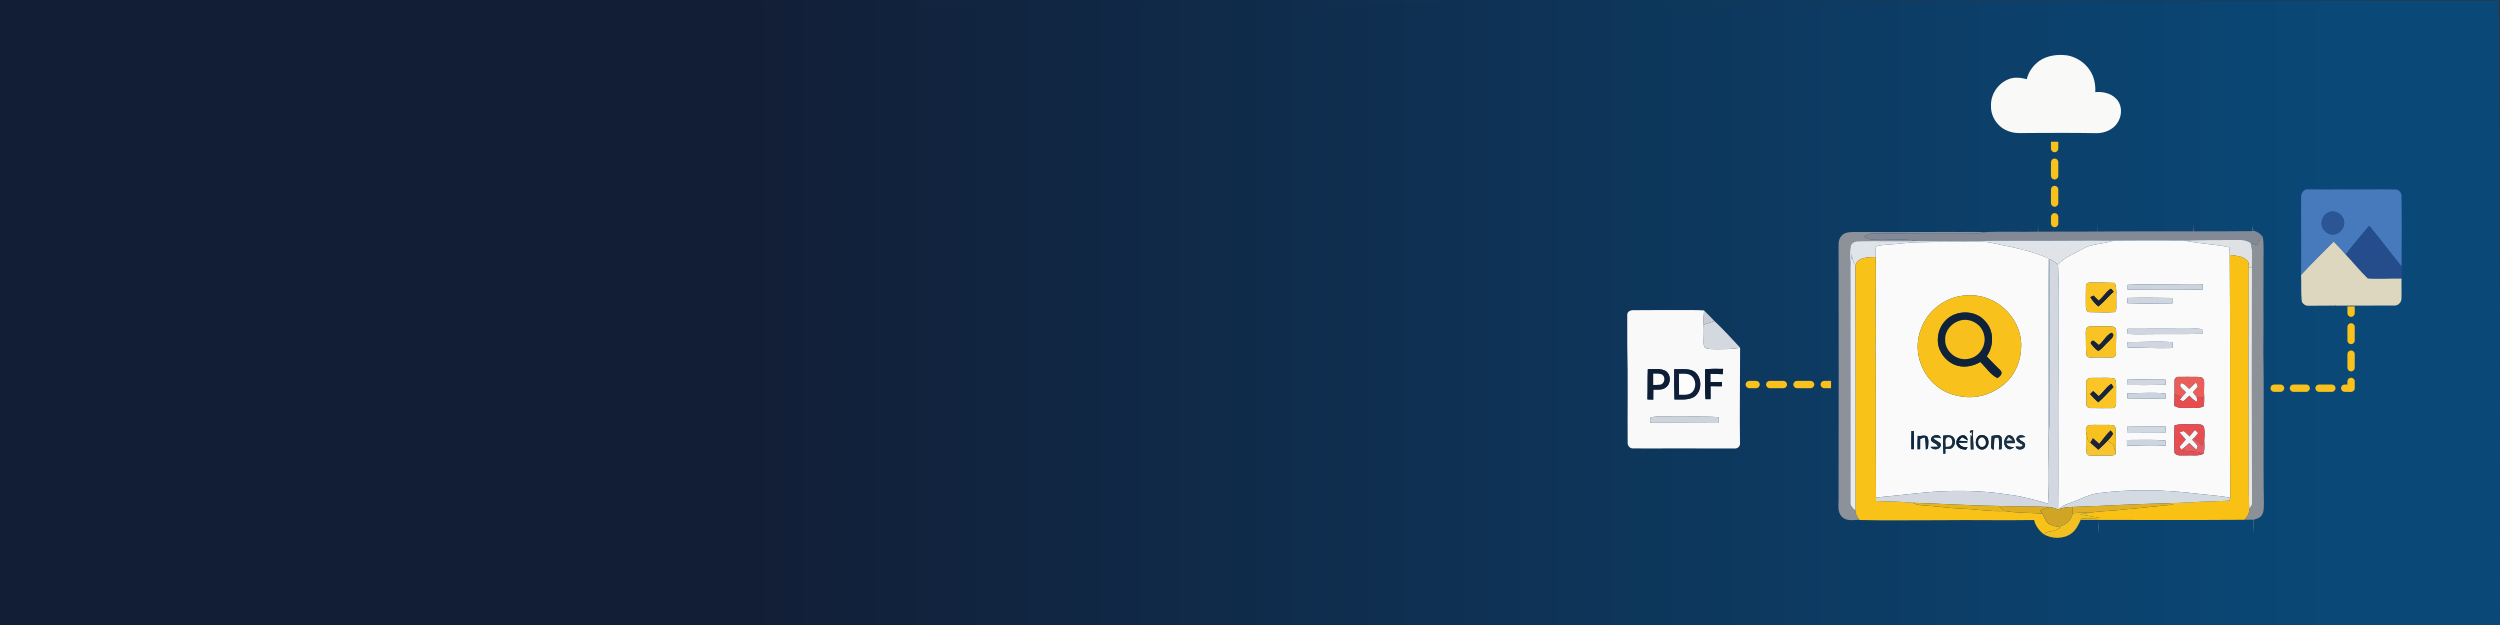 <svg width="2048" height="512" viewBox="0 0 2048 512" fill="none" xmlns="http://www.w3.org/2000/svg">
<rect x="0" y="0" width="2048" height="512" fill="#333333" stroke="none"/>
<path d="M2048 512C1365.38 512 682.768 512 0 512C0 341.415 0 170.829 0 0C682.019 0 1364.19 2.98023e-08 2047.18 0.463C2048 171.284 2048 341.642 2048 512Z" fill="url(#paint0_linear_0_1)"/>
<path d="M1670.45 49.999C1677.06 45.373 1685.58 44.346 1693.43 45.353C1700.85 46.689 1707.76 51.105 1711.9 57.446C1715.5 62.679 1716.8 69.209 1716.45 75.48C1723.47 74.722 1731.6 76.975 1735.46 83.325C1739.83 90.672 1736.9 100.801 1729.89 105.397C1725.91 108.158 1721.02 109.295 1716.22 109.075C1698.28 108.736 1680.32 108.866 1662.37 108.946C1656.76 108.896 1650.93 109.643 1645.57 107.53C1636.93 104.659 1630.76 95.906 1631.02 86.784C1630.63 77.384 1636.75 68.212 1645.51 64.843C1650.28 62.879 1655.51 63.656 1660.37 64.843C1661.68 58.831 1665.57 53.627 1670.45 49.999Z" fill="#F9F9F8"/>
<path d="M1375.39 254.012C1376.68 254.007 1376.39 254.012 1377.39 254.012C1379.39 254.012 1377.89 253.985 1379.39 254.012C1385.86 254.132 1389.48 253.846 1395.95 254.314C1395.63 258.182 1395.44 262.07 1395.65 265.948C1395.94 270.574 1395.7 275.199 1395.63 279.825C1395.7 281.57 1395.48 283.623 1396.83 284.989C1399.36 286.106 1402.22 285.976 1404.95 286.066C1411.8 285.976 1418.73 286.255 1425.49 284.8C1425.54 311.078 1425.02 337.366 1425.4 363.645C1425.45 365.848 1423.12 367.623 1421 367.403C1406.42 367.324 1394.98 367.463 1380.39 367.333C1379.71 367.333 1379.94 367.333 1378.59 367.333C1378.59 367.333 1377.78 367.333 1376.9 367.333C1363.99 367.304 1351.08 367.443 1338.17 367.353C1335.52 367.682 1333.09 365.27 1333.38 362.628C1333.17 336.36 1333.73 310.081 1333.07 283.813C1333.08 275.15 1332.96 266.496 1333.02 257.843C1332.98 255.231 1335.84 253.965 1338.1 254.115C1350.87 253.955 1362.62 254.062 1375.39 254.012ZM1349.9 302.405C1349.56 310.669 1349.87 318.934 1349.57 327.188C1351.14 327.268 1352.71 327.328 1354.33 327.387C1354.32 324.636 1354.35 321.885 1354.39 319.123C1357.82 319.073 1361.77 319.761 1364.64 317.369C1369.19 314.149 1368.98 306.203 1363.89 303.591C1359.52 301.568 1354.54 302.535 1349.9 302.405ZM1371.54 302.465C1371.37 310.719 1371.49 318.994 1371.73 327.248C1376.99 327.128 1382.65 327.926 1387.5 325.314C1395.11 320.668 1394.62 307.15 1386.27 303.482C1381.55 301.797 1376.43 302.634 1371.54 302.465ZM1396.87 302.405C1396.84 310.6 1396.52 318.824 1397.18 326.999C1398.51 326.999 1399.89 326.999 1401.28 326.989C1401.29 323.45 1401.25 319.911 1401.26 316.382C1404.37 316.421 1407.49 316.441 1410.62 316.431C1410.6 315.285 1410.6 314.129 1410.62 312.972C1407.45 312.932 1404.29 312.962 1401.15 312.962C1401.11 310.709 1401.12 308.446 1401.14 306.183C1404.51 306.243 1407.88 306.393 1411.27 306.532C1411.35 305.455 1411.51 303.292 1411.59 302.206C1406.68 302.036 1401.76 302.046 1396.87 302.405ZM1352.41 341.952C1351.33 343.228 1351.81 344.913 1351.84 346.408C1370.59 346.269 1389.36 346.578 1408.1 346.528C1408.04 344.923 1408.01 343.328 1408.05 341.733C1394.08 340.866 1380.05 341.544 1366.05 341.294C1361.51 341.434 1356.84 340.806 1352.41 341.952Z" fill="#FAF9F9"/>
<path d="M1395.95 254.314C1398.81 257.175 1401.69 260.006 1404.45 262.977C1401.54 264.054 1398.59 265.031 1395.65 265.948C1395.44 262.07 1395.63 258.182 1395.95 254.314Z" fill="#C8CDD5"/>
<path d="M1395.65 265.948C1398.59 265.031 1401.54 264.054 1404.45 262.977C1411.78 269.925 1418.68 277.332 1425.49 284.799C1418.73 286.255 1411.8 285.976 1404.95 286.065C1402.22 285.976 1399.36 286.105 1396.83 284.989C1395.48 283.623 1395.7 281.569 1395.63 279.825C1395.7 275.199 1395.94 270.573 1395.65 265.948Z" fill="#D4D9E0"/>
<path d="M1349.9 302.405C1354.54 302.534 1359.52 301.567 1363.89 303.591C1368.98 306.203 1369.19 314.148 1364.64 317.368C1361.77 319.761 1357.82 319.073 1354.39 319.123C1354.35 321.884 1354.32 324.636 1354.33 327.387C1352.71 327.327 1351.14 327.268 1349.57 327.188C1349.87 318.933 1349.56 310.669 1349.9 302.405ZM1354.34 306.083C1354.34 309.174 1354.34 312.254 1354.32 315.345C1356.26 315.315 1358.24 315.385 1360.19 315.056C1363.95 314.278 1364.66 308.167 1361.1 306.632C1358.94 305.874 1356.56 306.213 1354.34 306.083Z" fill="#0E1E35"/>
<path d="M1371.54 302.465C1376.43 302.634 1381.55 301.797 1386.27 303.482C1394.62 307.15 1395.11 320.668 1387.5 325.314C1382.65 327.926 1376.99 327.128 1371.73 327.248C1371.49 318.993 1371.37 310.719 1371.54 302.465ZM1375.4 306.223C1375.49 311.945 1375.5 317.658 1375.49 323.38C1378.74 323.21 1382.42 323.918 1385.31 321.984C1390 318.714 1389.87 310.599 1385.07 307.499C1382.17 305.675 1378.61 306.283 1375.4 306.223Z" fill="#0F1F37"/>
<path d="M1396.87 302.405C1401.76 302.046 1406.68 302.036 1411.59 302.206C1411.51 303.292 1411.35 305.455 1411.27 306.532C1407.88 306.393 1404.51 306.243 1401.14 306.183C1401.12 308.446 1401.11 310.709 1401.15 312.962C1404.29 312.962 1407.45 312.932 1410.62 312.972C1410.6 314.129 1410.6 315.285 1410.62 316.431C1407.49 316.441 1404.37 316.421 1401.26 316.382C1401.25 319.911 1401.29 323.45 1401.28 326.989C1399.89 326.999 1398.51 326.999 1397.18 326.999C1396.52 318.824 1396.84 310.599 1396.87 302.405Z" fill="#0A1B33"/>
<path d="M1354.34 306.083C1356.56 306.213 1358.94 305.874 1361.1 306.632C1364.66 308.167 1363.95 314.278 1360.19 315.056C1358.24 315.385 1356.26 315.315 1354.32 315.345C1354.34 312.254 1354.34 309.174 1354.34 306.083Z" fill="#FDFCFB"/>
<path d="M1375.4 306.222C1378.61 306.282 1382.17 305.674 1385.07 307.498C1389.87 310.599 1390 318.714 1385.31 321.984C1382.42 323.918 1378.75 323.21 1375.49 323.379C1375.5 317.657 1375.5 311.945 1375.4 306.222Z" fill="#FDFDFD"/>
<path d="M1352.41 341.952C1356.84 340.806 1361.51 341.434 1366.05 341.294C1380.05 341.544 1394.08 340.866 1408.05 341.733C1408.01 343.328 1408.04 344.923 1408.1 346.528C1389.36 346.578 1370.59 346.269 1351.84 346.408C1351.81 344.913 1351.33 343.228 1352.41 341.952Z" fill="#CFD4DC"/>
<path d="M1912.99 155.201C1913.46 155.382 1913.57 155.161 1913.57 155.161C1929.81 155.331 1946.06 154.962 1962.3 155.211C1965.24 155.121 1967.49 158.012 1967.33 160.833C1967.62 179.984 1967.49 199.155 1967.36 218.305C1958.35 207.339 1949.98 195.855 1940.83 184.998C1934.38 192.824 1927.66 200.421 1921.62 208.575C1918.39 204.976 1915.15 201.408 1911.75 197.988C1902.73 206.98 1893.67 215.932 1885.03 225.283L1885 224.107C1885.35 203.023 1884.87 181.918 1885.06 160.823C1885.14 158.102 1887.37 154.982 1890.33 155.081C1897.88 155.041 1905.43 155.4 1912.99 155.201C1912.67 159.348 1913.02 151.044 1912.99 155.201ZM1907.47 174.022C1903.99 175.508 1901.91 179.286 1901.85 182.985C1901.92 187.909 1906.4 192.296 1911.36 192.146C1917.55 191.887 1922.43 184.39 1919.42 178.748C1917.44 174.371 1911.93 172.029 1907.47 174.022Z" fill="#4779BD"/>
<path d="M1907.47 174.023C1911.93 172.029 1917.44 174.372 1919.42 178.748C1922.43 184.39 1917.55 191.887 1911.36 192.146C1906.4 192.296 1901.92 187.91 1901.85 182.985C1901.91 179.286 1903.99 175.508 1907.47 174.023Z" fill="#2C5595"/>
<path d="M1718.29 189.687C1718.31 187.573 1718.37 185.46 1718.46 183.356C1718.49 185.46 1718.51 187.563 1718.54 189.667C1744.5 189.557 1770.46 189.378 1796.43 189.527C1796.48 187.553 1796.56 185.59 1796.67 183.616C1796.73 185.58 1796.78 187.543 1796.87 189.507C1812.95 189.597 1829.03 189.458 1845.12 189.348C1845.22 187.703 1845.36 186.058 1845.52 184.423C1845.58 185.938 1845.62 187.464 1845.71 188.989C1848.94 189.477 1851.61 191.342 1853.61 193.864C1851.48 195.688 1849.92 198.021 1849.35 200.792C1847.45 200.214 1845.55 199.626 1843.72 198.908C1841.18 197.542 1838.44 196.446 1835.51 196.615C1820.03 196.615 1804.56 196.575 1789.1 196.994C1769.86 196.855 1750.62 196.904 1731.39 197.054C1703.97 196.815 1676.55 197.363 1649.14 197.134C1639.8 196.994 1630.47 197.174 1621.14 197.483C1604.41 197.383 1587.69 197.772 1570.97 197.483C1558.33 194.831 1545.3 197.443 1532.54 196.107C1530.6 195.748 1528.87 194.791 1527.12 193.983C1530.6 190.355 1535.9 191.382 1540.42 191.322C1566.36 191.382 1592.3 191.631 1618.25 191.441C1620.81 191.352 1623.34 190.773 1625.86 190.225C1640.32 189.288 1654.89 190.235 1669.39 189.767C1669.4 187.922 1669.47 186.078 1669.54 184.234C1669.6 186.078 1669.65 187.922 1669.73 189.777C1685.92 189.707 1702.1 189.657 1718.29 189.687Z" fill="#848A95"/>
<path d="M1940.83 184.999C1949.98 195.855 1958.35 207.339 1967.36 218.305C1967.47 221.615 1967.49 224.935 1967.36 228.244C1958.14 228.005 1948.87 228.852 1939.7 228.145C1933.3 222.004 1927.75 214.995 1921.62 208.575C1927.66 200.421 1934.38 192.824 1940.83 184.999Z" fill="#254D8C"/>
<path d="M1508.5 193.315C1510.87 190.285 1515.01 190.075 1518.56 190.066C1545.1 190.115 1571.64 190.115 1598.17 189.996C1607.39 190.215 1616.64 189.687 1625.86 190.225C1623.34 190.773 1620.81 191.352 1618.25 191.441C1592.3 191.631 1566.36 191.381 1540.42 191.322C1535.9 191.381 1530.6 190.355 1527.12 193.983C1528.87 194.791 1530.6 195.748 1532.54 196.107C1545.3 197.443 1558.33 194.831 1570.97 197.482C1554.77 197.732 1538.57 197.343 1522.38 197.582C1519.71 197.482 1516.71 198.858 1516.05 201.65C1515.1 206.903 1515.77 212.277 1515.8 217.58C1515.91 281.97 1515.82 346.35 1515.83 410.731C1515.34 414.1 1517.81 416.473 1520.16 418.447C1519.98 421.258 1521.52 423.641 1523.14 425.804C1518.38 425.894 1512.47 427.259 1508.84 423.282C1504.75 419.135 1506.34 412.884 1506.15 407.68C1506.26 340.2 1506.31 272.719 1506.16 205.238C1506.26 201.221 1505.45 196.515 1508.5 193.315Z" fill="#8D919A"/>
<path d="M1849.35 200.792C1849.92 198.021 1851.48 195.688 1853.61 193.864C1854.96 201.45 1854.04 209.196 1854.27 216.862C1854.24 218.737 1854.25 220.611 1854.27 222.485C1854.28 227.27 1854.28 232.065 1854.24 236.85C1854.18 240.988 1854.16 245.125 1854.23 249.262C1854.26 262.062 1854.34 274.872 1854.14 287.673C1854.1 288.859 1854.12 290.045 1854.18 291.232C1854.82 331.686 1853.9 372.17 1854.58 412.625C1854.45 415.994 1854.75 419.803 1852.45 422.574C1850.96 424.558 1848.38 425.036 1846.19 425.804C1846.17 429.483 1846.2 433.161 1845.97 436.84C1845.81 433.121 1845.86 429.413 1845.93 425.704C1843.44 425.714 1840.98 425.744 1838.53 425.804C1840.88 423.312 1842.91 420.321 1842.5 416.712C1843.31 415.426 1844.89 414.369 1844.87 412.685C1844.75 348.235 1844.59 283.765 1844.82 219.315C1844.55 212.516 1845.8 205.508 1843.72 198.908C1845.55 199.626 1847.45 200.214 1849.35 200.792Z" fill="#8C9198"/>
<path d="M1789.1 196.994C1804.56 196.576 1820.03 196.615 1835.51 196.615C1838.44 196.446 1841.18 197.543 1843.72 198.908C1845.8 205.508 1844.55 212.516 1844.82 219.315C1844.18 219.325 1842.88 219.345 1842.24 219.345C1842.16 217.241 1842.52 214.699 1840.68 213.194C1837 209.545 1831.41 209.515 1826.62 208.778C1826.5 206.714 1826.36 204.66 1826.23 202.607C1813.99 199.835 1801.34 199.746 1789.1 196.994Z" fill="#DFE2E5"/>
<path d="M1516.05 201.65C1516.71 198.858 1519.71 197.483 1522.38 197.582C1538.57 197.343 1554.77 197.732 1570.97 197.483C1587.69 197.772 1604.41 197.383 1621.14 197.483C1630.47 197.174 1639.8 196.994 1649.14 197.134C1676.55 197.363 1703.97 196.815 1731.39 197.054C1723.26 200.144 1714.03 199.327 1706.38 203.773C1699.41 207.831 1691.48 210.562 1685.92 216.653C1683.7 214.988 1681.38 213.453 1679 212.057C1678.75 249.352 1679.13 286.656 1678.82 323.96C1678.58 334.388 1679.69 344.865 1678.24 355.243C1677.47 307.342 1678.61 259.42 1677.78 211.509C1667.48 206.973 1656.5 204.172 1645.53 201.849C1637.74 200.653 1630.18 197.802 1622.21 198.041C1605.26 198.181 1588.31 198.051 1571.38 198.48C1563.02 198.589 1554.76 199.935 1546.43 200.424C1543.26 200.683 1540.01 200.743 1537.01 201.849C1535.88 204.601 1536.47 207.641 1536.51 210.522C1530.66 210.801 1521.92 210.333 1520.01 217.471C1518.05 214.769 1517.2 211.529 1516.95 208.249C1516.65 211.37 1516.15 214.47 1515.8 217.58C1515.77 212.277 1515.1 206.903 1516.05 201.65Z" fill="#E0E3E7"/>
<path d="M1731.39 197.054C1750.62 196.905 1769.86 196.855 1789.1 196.994C1801.34 199.746 1813.99 199.836 1826.23 202.607C1826.36 204.661 1826.5 206.714 1826.62 208.778C1827.11 275.122 1826.68 341.466 1826.98 407.81C1817.69 405.816 1808.15 405.567 1798.76 404.281C1772.59 401.121 1746.03 400.553 1719.87 403.902C1710.66 404.909 1702.69 409.934 1694.01 412.695C1691.18 413.532 1688.76 415.217 1686.54 417.081L1686.02 417.261C1686.28 390.135 1686.06 363.009 1686.07 335.883C1686.13 308.299 1686.32 280.725 1686.17 253.15C1685.96 240.988 1686.59 228.806 1685.92 216.653C1691.48 210.562 1699.41 207.831 1706.38 203.773C1714.03 199.327 1723.26 200.145 1731.39 197.054ZM1708.82 234.089C1708.6 239.792 1708.75 245.504 1708.75 251.216C1708.61 253.16 1709.55 255.922 1711.96 255.702C1718.76 255.752 1725.63 256.231 1732.41 255.662C1734.32 253.659 1733.55 250.688 1733.66 248.196C1733.31 242.723 1734.49 237 1732.41 231.767C1725.89 231.448 1719.36 231.467 1712.84 231.457C1711.1 231.298 1708.8 231.976 1708.82 234.089ZM1743 233.342C1742.96 234.658 1742.94 235.973 1742.95 237.299C1763.46 237.369 1784 237.668 1804.5 237.15C1804.47 235.714 1804.47 234.289 1804.48 232.853C1796.89 232.444 1789.29 232.883 1781.7 232.833C1768.8 233.013 1755.88 232.644 1743 233.342ZM1742.56 244.068C1742.61 245.494 1742.69 246.929 1742.79 248.365C1755.07 248.794 1767.37 248.614 1779.66 248.485C1779.58 247.029 1779.53 245.574 1779.5 244.118C1767.18 243.889 1754.87 243.779 1742.56 244.068ZM1711.3 267.536C1708.17 268.084 1708.74 271.792 1708.69 274.145C1708.93 279.738 1708.54 285.38 1709.29 290.943C1709.85 293.395 1713.02 292.787 1714.92 292.887C1720.23 292.558 1725.57 293.106 1730.89 292.797C1733.13 292.548 1733.7 289.986 1733.47 288.102C1733.16 282.13 1733.88 276.149 1733.48 270.187C1733.11 266.997 1729.16 267.366 1726.83 267.356C1721.65 267.645 1716.44 266.838 1711.3 267.536ZM1742.99 269.38C1742.76 270.746 1742.56 272.121 1742.36 273.497C1749.48 274.035 1756.63 273.696 1763.78 273.696C1777.25 273.527 1790.73 273.826 1804.2 273.497C1804.15 272.241 1804.15 270.975 1804 269.739C1799.63 268.762 1795.1 269.539 1790.69 269.34C1774.79 269.18 1758.89 269.39 1742.99 269.38ZM1742.89 280.246C1742.94 281.751 1743.01 283.267 1743.1 284.782C1755.33 284.672 1767.53 285.56 1779.75 285.081C1779.69 283.476 1779.66 281.881 1779.64 280.296C1767.4 279.409 1755.14 280.286 1742.89 280.246ZM1781.39 311.878C1781.25 315.477 1781.41 319.096 1781.37 322.704C1781.25 325.954 1781.19 329.214 1781.16 332.464C1783.46 333.69 1785.99 334.438 1788.64 334.179C1794.16 333.84 1799.92 335.016 1805.25 333.022L1805.15 332.314C1806.36 327.599 1805.25 322.744 1805.57 317.969C1805.52 315.507 1806.09 312.855 1805.01 310.552C1803.98 308.638 1801.54 308.837 1799.73 308.748C1794.69 308.797 1789.66 308.568 1784.63 308.728C1782.88 308.558 1781.22 310.103 1781.39 311.878ZM1710.29 310.393C1708.57 311.669 1709.15 314.091 1709.01 315.935C1709.2 320.96 1708.94 325.994 1709.18 331.019C1708.95 333.092 1711.01 334.488 1712.95 334.258C1718.92 334.368 1724.91 334.458 1730.88 334.308C1732.52 334.428 1733.42 332.344 1733.47 330.959C1733.44 325.974 1733.42 320.99 1733.51 316.005C1733.38 313.932 1733.68 311.409 1731.91 309.924C1726.61 309.116 1721.23 309.705 1715.92 309.535C1714.04 309.705 1711.86 309.216 1710.29 310.393ZM1742.67 311.09C1742.58 312.516 1742.5 313.951 1742.45 315.387C1752.99 315.477 1763.55 315.487 1774.1 315.237C1774.01 313.822 1773.93 312.416 1773.88 311.011C1763.48 310.712 1753.06 310.712 1742.67 311.09ZM1742.62 322.136C1742.64 323.522 1742.68 324.927 1742.74 326.323C1753.22 326.473 1763.7 326.493 1774.18 326.373C1774.05 324.997 1773.93 323.631 1773.83 322.266C1763.44 321.358 1753.02 322.116 1742.62 322.136ZM1710.49 348.454C1709.06 349.681 1708.45 351.694 1708.89 353.529C1708.84 358.992 1708.7 364.475 1709.18 369.918C1709.11 371.214 1709.86 372.3 1710.91 373.018C1715.18 373.606 1719.51 372.998 1723.81 373.188C1727 373.078 1730.61 374.035 1733.33 371.832C1733.3 365.502 1733.41 359.171 1733.22 352.851C1733.06 351.395 1733.23 349.651 1731.92 348.684C1729.03 347.717 1725.92 348.195 1722.95 348.125C1718.79 348.285 1714.59 347.687 1710.49 348.454ZM1781.35 348.464C1781.08 356.001 1781.02 363.577 1781.37 371.094C1783.58 373.965 1787.61 372.889 1790.74 373.068C1795.42 372.699 1800.4 373.925 1804.81 371.842L1804.99 371.912C1806.27 368.263 1805.87 364.365 1805.68 360.597C1806.04 357.078 1806.25 353.439 1805.52 349.97C1804.54 347.178 1800.97 347.707 1798.65 347.547C1792.89 347.856 1786.97 346.8 1781.35 348.464ZM1742.63 349.591C1742.56 351.086 1742.5 352.582 1742.47 354.077C1753.04 354.007 1763.63 354.157 1774.22 354.157C1774.17 352.592 1774.13 351.026 1774.12 349.471C1763.62 349.401 1753.12 349.511 1742.63 349.591ZM1742.4 360.447C1742.38 361.953 1742.38 363.468 1742.4 364.993C1753.08 365.063 1763.8 365.761 1774.47 364.903C1774.26 363.538 1774.04 362.172 1773.87 360.816C1763.39 359.989 1752.88 360.447 1742.4 360.447Z" fill="#FAFAFA"/>
<path d="M1546.43 200.424C1554.76 199.935 1563.02 198.589 1571.38 198.48C1588.31 198.051 1605.26 198.181 1622.21 198.041C1630.18 197.802 1637.74 200.653 1645.53 201.849C1656.5 204.172 1667.48 206.973 1677.78 211.509C1678.61 259.421 1677.47 307.342 1678.24 355.243C1677.71 374.344 1679.21 393.514 1677.66 412.575C1667.32 409.694 1656.99 406.584 1646.29 405.328C1621.84 401.35 1596.87 401.31 1572.26 403.892C1560.46 405.268 1548.63 406.335 1536.81 407.601C1536.61 379.707 1536.71 351.824 1536.62 323.93C1536.38 312.286 1537.04 300.643 1536.39 289.009C1536.13 283.705 1536.73 278.422 1536.71 273.128C1536.05 252.273 1537.09 231.388 1536.51 210.522C1536.47 207.641 1535.88 204.601 1537.01 201.849C1540.01 200.743 1543.26 200.683 1546.43 200.424ZM1604.62 242.742C1590.85 245.653 1578.6 255.752 1573.84 269.12C1567.51 284.164 1571.98 302.537 1583.68 313.702C1590.85 321.099 1601.15 324.688 1611.27 325.316C1622.35 326.024 1633.42 321.847 1641.82 314.689C1650.81 307.292 1655.61 295.578 1655.78 284.064C1656.38 266.977 1644.61 250.738 1628.87 244.666C1621.21 241.616 1612.67 241.187 1604.62 242.742ZM1613.89 354.585L1615.36 353.947C1615.37 355.213 1615.38 356.489 1615.4 357.765L1614.4 356.29C1614.31 360.228 1614.28 364.175 1614.46 368.113C1615.02 368.133 1616.12 368.163 1616.68 368.183C1616.69 362.889 1615.88 357.606 1616.39 352.332C1615.27 352.751 1613.1 352.233 1613.89 354.585ZM1565.85 353.11C1565.75 358.064 1565.63 363.029 1565.78 367.984C1566.31 367.994 1567.38 368.014 1567.92 368.014C1567.97 363.019 1567.91 358.025 1567.78 353.04C1567.3 353.05 1566.34 353.09 1565.85 353.11ZM1570.87 368.033C1571.4 368.014 1572.44 367.984 1572.96 367.974C1572.97 365.162 1572.97 362.361 1573.02 359.55C1574.25 359.091 1575.48 358.643 1576.75 358.204C1577.6 361.524 1577.56 364.953 1577.66 368.362C1578.09 368.073 1578.96 367.505 1579.39 367.226C1579.54 364.046 1580.43 360.347 1578.65 357.516C1576.42 355.941 1573.52 357.775 1571.03 356.968C1570.78 360.656 1570.78 364.345 1570.87 368.033ZM1581.94 360.786C1583.21 363.218 1587 363.039 1587.61 365.99C1585.54 366.05 1583.51 366.02 1581.48 366.05C1583.65 369.559 1590.53 368.372 1589.85 363.707C1588.4 361.354 1585.12 361.085 1583.64 358.702C1585.73 358.094 1587.85 358.463 1589.92 359.031C1589.06 354.386 1580.89 356.459 1581.94 360.786ZM1591.93 356.828C1591.46 361.803 1591.87 366.787 1592.01 371.762C1592.42 371.702 1593.24 371.592 1593.65 371.543C1593.62 370.237 1593.61 368.941 1593.63 367.645C1595.67 367.425 1598.41 368.293 1599.84 366.269C1602 363.916 1602.24 359.62 1599.53 357.596C1597.31 355.971 1594.43 356.739 1591.93 356.828ZM1603.6 365.422C1605.03 367.764 1607.91 368.173 1610.45 368.372C1610.92 367.695 1611.43 367.027 1611.95 366.369C1608.76 366.678 1605.78 365.681 1604.35 362.63C1606.75 362.59 1609.17 362.61 1611.59 362.61L1611.63 361.534C1609.29 361.354 1606.97 361.185 1604.63 361.055C1605.5 360.068 1606.39 359.091 1607.28 358.114C1608.98 358.922 1610.49 359.959 1612.12 360.945C1611.65 359.251 1611.09 357.297 1609.23 356.719C1604.7 355.502 1600.73 361.773 1603.6 365.422ZM1620.62 357.317C1617.56 360.208 1617.8 366.448 1622.14 368.004C1626.32 369.539 1629.94 364.734 1628.86 360.876C1628.57 357.077 1623.53 354.994 1620.62 357.317ZM1631.53 357.157C1631.4 360.038 1631.09 362.909 1631.1 365.79C1631 367.256 1631.74 368.133 1633.32 368.422C1633.5 365.561 1633.46 362.68 1633.72 359.829C1633.77 358.074 1636.08 358.344 1637.28 358.752C1637.87 361.843 1637.49 365.003 1637.53 368.133C1638.07 368.093 1639.16 368.014 1639.69 367.974C1639.81 364.744 1640.27 361.454 1639.63 358.264C1637.96 355.173 1634.2 356.838 1631.53 357.157ZM1645.06 367.704C1646.79 368.731 1648.62 367.226 1650 366.249C1647.34 366.249 1644.32 366.03 1643.4 363.069C1645.8 363.009 1648.22 363.019 1650.65 362.979C1650.64 359.879 1648.75 355.951 1645.08 356.559C1641.02 358.553 1640.48 365.89 1645.06 367.704ZM1651.75 359.859C1652.35 362.431 1655.22 363.089 1657.13 364.435C1656.34 367.176 1653.21 365.551 1651.23 365.721C1652 369.579 1658.76 368.751 1658.93 364.913C1659.48 361.474 1654.38 361.743 1653.94 358.742C1655.6 358.184 1657.4 358.314 1659.15 358.035C1656.8 355.492 1652.27 356.14 1651.75 359.859Z" fill="#FAFAFA"/>
<path d="M1885.03 225.284C1893.67 215.933 1902.73 206.98 1911.75 197.988C1915.15 201.408 1918.39 204.977 1921.62 208.575C1927.75 214.995 1933.3 222.004 1939.7 228.145C1948.87 228.852 1958.14 228.005 1967.36 228.244C1967.17 233.688 1967.5 239.141 1967.27 244.584C1967.31 247.704 1964.41 250.655 1961.23 250.286C1945.36 250.306 1929.32 250.412 1913.46 250.382C1913.64 246.856 1913.34 252.127 1913.46 250.382C1913.33 248.638 1913.46 250.382 1913.06 250.346C1905.82 250.386 1898.57 250.376 1891.33 250.465C1888.84 250.774 1886.6 249.15 1885.62 246.956C1884.82 239.769 1885.39 232.501 1885.03 225.284Z" fill="#DDD7BF"/>
<path d="M1515.8 217.58C1516.15 214.47 1516.65 211.369 1516.95 208.249C1517.2 211.529 1518.05 214.769 1520.01 217.47C1520.15 284.463 1520.2 351.455 1520.16 418.447C1517.81 416.473 1515.34 414.1 1515.83 410.731C1515.82 346.35 1515.91 281.97 1515.8 217.58Z" fill="#E8EAEE"/>
<path d="M1645.14 358.064C1646.7 358.613 1647.89 359.719 1648.93 361.025C1647.11 361.105 1645.32 361.135 1643.52 361.155C1643.93 360.387 1644.73 358.842 1645.14 358.064Z" fill="#E8EAEE"/>
<path d="M1826.62 208.777C1831.41 209.515 1837 209.545 1840.68 213.194C1842.52 214.699 1842.16 217.241 1842.24 219.345C1841.96 267.166 1842 314.988 1842.19 362.799C1842.24 380.774 1841.98 398.748 1842.5 416.712C1842.91 420.321 1840.88 423.312 1838.53 425.804C1793.85 426.193 1749.16 425.923 1704.49 425.874C1704.64 425.604 1704.94 425.046 1705.09 424.777C1710.08 424.677 1715.08 424.807 1720.05 424.219C1714.72 423.292 1709.39 422.434 1704.08 421.338C1706.87 420.909 1709.65 420.401 1712.43 419.892C1721.8 418.546 1731.31 418.516 1740.71 417.29C1754.09 416.174 1767.41 414.509 1780.78 413.273C1778.67 412.914 1776.57 412.565 1774.49 412.306C1789.22 412.076 1803.9 410.761 1818.64 410.442C1821.2 410.372 1823.79 410.392 1826.36 409.993C1826.51 409.445 1826.83 408.358 1826.98 407.81C1826.68 341.466 1827.11 275.121 1826.62 208.777Z" fill="#F9C114"/>
<path d="M1520.01 217.471C1521.92 210.333 1530.66 210.802 1536.51 210.522C1537.09 231.388 1536.05 252.273 1536.71 273.128C1536.73 278.422 1536.13 283.705 1536.39 289.009C1537.04 300.643 1536.38 312.287 1536.62 323.931C1536.71 351.824 1536.61 379.707 1536.81 407.601C1536.81 408.309 1536.81 409.734 1536.81 410.442C1546.81 410.731 1556.83 410.921 1566.8 411.858C1571.58 414.47 1577.13 413.921 1582.36 414.539C1590.99 415.417 1599.6 416.423 1608.26 416.772C1619.51 417.161 1630.66 419.205 1641.95 418.637C1652.27 420.272 1662.73 420.062 1673.13 420.7C1674.71 423.631 1675.51 427.32 1678.48 429.244C1680.71 430.51 1683.28 431.018 1685.77 431.586C1686.34 431.716 1687.48 431.965 1688.04 432.095C1685.88 433.291 1683.74 434.637 1681.29 435.056C1678.79 435.524 1676.12 435.783 1674.25 437.678C1670.44 434.717 1667.47 430.739 1666.32 426.004C1640.66 426.442 1614.99 425.814 1589.33 426.153C1567.3 426.103 1545.27 426.532 1523.25 425.984L1523.14 425.804C1521.52 423.641 1519.98 421.258 1520.16 418.447C1520.2 351.455 1520.15 284.463 1520.01 217.471Z" fill="#F9C219"/>
<path d="M1679 212.058C1681.38 213.453 1683.7 214.989 1685.92 216.653C1686.59 228.806 1685.96 240.988 1686.17 253.15C1686.32 280.725 1686.13 308.299 1686.07 335.883C1686.06 363.009 1686.28 390.135 1686.02 417.261C1683.98 416.742 1682.03 415.895 1680.02 415.357C1665.78 414.609 1651.5 415.127 1637.26 414.499C1613.75 414.121 1590.29 412.625 1566.8 411.858C1556.83 410.92 1546.81 410.731 1536.81 410.442C1536.81 409.734 1536.81 408.309 1536.81 407.601C1548.63 406.335 1560.46 405.268 1572.26 403.892C1596.87 401.31 1621.84 401.35 1646.29 405.328C1656.99 406.584 1667.32 409.694 1677.66 412.575C1679.21 393.514 1677.71 374.344 1678.24 355.243C1679.69 344.865 1678.58 334.388 1678.82 323.96C1679.13 286.656 1678.75 249.352 1679 212.058Z" fill="#D3D8E0"/>
<path d="M1842.24 219.345C1842.88 219.345 1844.18 219.325 1844.82 219.315C1844.59 283.765 1844.75 348.235 1844.87 412.685C1844.89 414.37 1843.31 415.426 1842.5 416.712C1841.98 398.748 1842.24 380.774 1842.19 362.8C1842 314.988 1841.96 267.166 1842.24 219.345Z" fill="#E7E7E8"/>
<path d="M1603.6 365.422C1600.73 361.773 1604.7 355.502 1609.23 356.719C1611.09 357.297 1611.65 359.251 1612.12 360.945C1610.49 359.958 1608.98 358.922 1607.28 358.114C1606.39 359.091 1605.5 360.068 1604.63 361.055C1606.97 361.185 1609.29 361.354 1611.63 361.534L1611.59 362.61C1609.17 362.61 1606.75 362.59 1604.35 362.63C1605.78 365.681 1608.76 366.678 1611.95 366.369C1611.43 367.027 1610.92 367.694 1610.45 368.372C1607.91 368.173 1605.03 367.764 1603.6 365.422Z" fill="#0C2136"/>
<path d="M1708.82 234.089C1708.8 231.975 1711.1 231.297 1712.84 231.457C1719.36 231.467 1725.89 231.447 1732.41 231.766C1734.49 237 1733.31 242.722 1733.66 248.195C1733.55 250.687 1734.32 253.658 1732.41 255.662C1725.63 256.23 1718.76 255.751 1711.96 255.702C1709.55 255.921 1708.61 253.159 1708.75 251.216C1708.75 245.503 1708.6 239.791 1708.82 234.089ZM1728.42 236.95C1724.89 239.562 1722.68 243.559 1719.23 246.291C1717.8 244.905 1716.4 243.519 1714.99 242.144C1714.35 242.463 1713.07 243.111 1712.43 243.43C1714.11 246.311 1716.34 248.833 1718.87 251.016C1723.62 247.577 1727.04 242.682 1731.57 238.964C1730.55 238.236 1729.88 235.744 1728.42 236.95Z" fill="#FAC425"/>
<path d="M1743 233.341C1755.88 232.643 1768.8 233.012 1781.7 232.833C1789.29 232.883 1796.89 232.444 1804.48 232.853C1804.47 234.288 1804.47 235.714 1804.5 237.149C1784 237.668 1763.46 237.369 1742.95 237.299C1742.94 235.973 1742.96 234.657 1743 233.341Z" fill="#CDD3DB"/>
<path d="M1728.42 236.95C1729.88 235.744 1730.55 238.236 1731.57 238.964C1727.04 242.682 1723.62 247.577 1718.87 251.016C1716.34 248.833 1714.11 246.311 1712.43 243.43C1713.07 243.111 1714.35 242.463 1714.99 242.144C1716.4 243.52 1717.8 244.905 1719.23 246.291C1722.68 243.559 1724.89 239.562 1728.42 236.95Z" fill="#1A2236"/>
<path d="M1604.62 242.742C1612.67 241.187 1621.21 241.616 1628.87 244.666C1644.61 250.738 1656.38 266.977 1655.78 284.064C1655.62 295.578 1650.81 307.292 1641.82 314.689C1633.42 321.847 1622.35 326.024 1611.27 325.316C1601.15 324.688 1590.85 321.099 1583.68 313.702C1571.98 302.537 1567.51 284.164 1573.84 269.121C1578.6 255.752 1590.85 245.653 1604.62 242.742ZM1593.74 262.621C1588.42 268.034 1586.34 276.189 1588.02 283.526C1590.05 291.122 1596.15 297.742 1603.89 299.666C1610.11 301.201 1616.81 299.795 1622.25 296.516C1626.88 300.872 1630.42 306.774 1636.22 309.685C1638.37 308.578 1641.06 305.727 1638.72 303.434C1635.02 299.546 1630.99 295.977 1627.52 291.89C1633.43 283.426 1633.65 270.775 1626.22 263.139C1618.24 253.629 1602.11 253.718 1593.74 262.621Z" fill="#F8C11C"/>
<path d="M1742.56 244.068C1754.87 243.779 1767.18 243.889 1779.5 244.118C1779.53 245.573 1779.58 247.029 1779.66 248.484C1767.37 248.614 1755.07 248.793 1742.79 248.365C1742.69 246.929 1742.61 245.494 1742.56 244.068Z" fill="#D0D6DE"/>
<path d="M1742.99 269.38C1758.89 269.39 1774.79 269.18 1790.69 269.34C1795.1 269.539 1799.63 268.762 1804 269.739C1804.15 270.975 1804.15 272.241 1804.2 273.497C1790.73 273.826 1777.25 273.527 1763.78 273.696C1756.63 273.696 1749.48 274.035 1742.36 273.497C1742.56 272.121 1742.76 270.745 1742.99 269.38Z" fill="#D0D6DE"/>
<path d="M1593.74 262.62C1602.11 253.718 1618.24 253.628 1626.22 263.139C1633.65 270.775 1633.43 283.426 1627.52 291.889C1630.99 295.977 1635.02 299.546 1638.72 303.434C1641.06 305.726 1638.37 308.578 1636.22 309.684C1630.42 306.773 1626.88 300.871 1622.25 296.515C1616.81 299.795 1610.11 301.2 1603.89 299.665C1596.15 297.741 1590.05 291.122 1588.02 283.525C1586.34 276.188 1588.42 268.033 1593.74 262.62ZM1605.66 262.62C1598.88 264.484 1593.26 270.805 1593.5 278.042C1593.01 288.011 1603.59 296.336 1613.18 293.783C1621.85 292.139 1627.66 282.508 1625.24 274.055C1623.41 265.631 1613.87 260.158 1605.66 262.62Z" fill="#0F2239"/>
<path d="M1605.66 262.621C1613.87 260.158 1623.41 265.631 1625.24 274.055C1627.66 282.509 1621.85 292.139 1613.18 293.784C1603.59 296.336 1593.01 288.012 1593.5 278.043C1593.26 270.805 1598.88 264.485 1605.66 262.621Z" fill="#F8C01C"/>
<path d="M1711.3 267.535C1716.44 266.837 1721.65 267.645 1726.83 267.355C1729.16 267.365 1733.11 266.997 1733.48 270.187C1733.88 276.148 1733.16 282.13 1733.47 288.101C1733.7 289.985 1733.13 292.547 1730.89 292.797C1725.57 293.106 1720.23 292.557 1714.92 292.886C1713.02 292.787 1709.85 293.395 1709.29 290.942C1708.54 285.38 1708.93 279.737 1708.69 274.144C1708.74 271.792 1708.17 268.083 1711.3 267.535ZM1719.37 282.678C1717.89 281.412 1716.5 280.056 1714.85 279.039C1713.58 279.159 1712.86 279.897 1712.71 281.242C1714.41 283.595 1716.39 285.878 1718.85 287.493C1722.39 285.808 1724.51 282.12 1727.48 279.617C1729.17 277.683 1733.31 274.982 1729.93 272.559C1725.28 274.493 1723.31 279.757 1719.37 282.678Z" fill="#F9C323"/>
<path d="M1719.37 282.678C1723.31 279.757 1725.28 274.494 1729.93 272.56C1733.31 274.982 1729.17 277.684 1727.48 279.618C1724.51 282.12 1722.39 285.808 1718.85 287.493C1716.39 285.878 1714.41 283.595 1712.71 281.243C1712.86 279.897 1713.58 279.159 1714.85 279.039C1716.5 280.056 1717.89 281.412 1719.37 282.678Z" fill="#1B2234"/>
<path d="M1742.89 280.246C1755.14 280.286 1767.4 279.409 1779.64 280.296C1779.66 281.881 1779.69 283.476 1779.75 285.081C1767.53 285.56 1755.33 284.672 1743.1 284.782C1743.01 283.267 1742.94 281.751 1742.89 280.246Z" fill="#D0D6DF"/>
<path d="M1719.4 437.677C1719.3 433.839 1719.25 430.011 1719.44 426.183C1719.54 430.011 1719.49 433.839 1719.4 437.677Z" fill="#D0D6DF"/>
<path d="M1781.39 311.877C1781.22 310.103 1782.88 308.558 1784.63 308.727C1789.66 308.568 1794.69 308.797 1799.73 308.747C1801.54 308.837 1803.98 308.638 1805.01 310.552C1806.09 312.854 1805.52 315.506 1805.57 317.969C1805.25 322.744 1806.36 327.599 1805.15 332.314C1804.83 329.991 1804.54 327.668 1804.27 325.346C1802.66 325.346 1801.05 325.336 1799.47 325.336C1798.42 323.99 1797.35 322.674 1796.31 321.338C1797.68 319.783 1799.18 318.288 1800.29 316.503C1800.02 315.377 1799.38 314.38 1798.94 313.353C1797.06 315.107 1795.22 316.902 1793.43 318.726C1791.36 317.022 1789.69 314.31 1786.85 313.991C1784.3 316.932 1789.34 319.294 1790.87 321.458C1789.62 322.863 1788.35 324.249 1787.13 325.665C1785.19 324.678 1783.28 323.691 1781.37 322.704C1781.41 319.095 1781.25 315.476 1781.39 311.877Z" fill="#EA5D59"/>
<path d="M1710.29 310.392C1711.86 309.216 1714.04 309.704 1715.92 309.535C1721.23 309.704 1726.61 309.116 1731.91 309.924C1733.68 311.409 1733.38 313.931 1733.51 316.005C1733.42 320.989 1733.44 325.974 1733.47 330.958C1733.42 332.344 1732.52 334.428 1730.88 334.308C1724.91 334.457 1718.92 334.368 1712.95 334.258C1711.01 334.487 1708.95 333.092 1709.18 331.018C1708.94 325.994 1709.2 320.959 1709.01 315.935C1709.15 314.091 1708.57 311.668 1710.29 310.392ZM1719.28 324.528C1717.75 323.133 1716.25 321.747 1714.74 320.371C1713.87 321.169 1713.04 321.976 1712.23 322.804C1714.26 325.216 1716.5 327.469 1718.86 329.583C1723.42 325.864 1727.08 321.209 1731.35 317.181C1730.94 316.483 1730.11 315.088 1729.69 314.4C1725.39 316.852 1723.11 321.498 1719.28 324.528Z" fill="#FAC525"/>
<path d="M1742.67 311.09C1753.06 310.711 1763.48 310.711 1773.88 311.01C1773.93 312.416 1774.01 313.821 1774.1 315.237C1763.55 315.486 1752.99 315.476 1742.45 315.387C1742.5 313.951 1742.58 312.515 1742.67 311.09Z" fill="#D2D7DF"/>
<path d="M1786.85 313.991C1789.69 314.31 1791.36 317.022 1793.43 318.726C1795.22 316.902 1797.06 315.108 1798.94 313.353C1799.38 314.38 1800.02 315.377 1800.29 316.503C1799.18 318.288 1797.68 319.783 1796.31 321.338C1797.35 322.674 1798.42 323.99 1799.47 325.336C1799.92 326.622 1800.11 327.938 1800.05 329.314C1797.35 328.327 1795.44 326.133 1793.48 324.179C1791.81 325.764 1790.27 327.469 1788.41 328.805C1787.45 328.416 1786.54 327.938 1785.68 327.409C1786.04 326.981 1786.76 326.103 1787.13 325.665C1788.35 324.249 1789.62 322.864 1790.87 321.458C1789.34 319.295 1784.3 316.932 1786.85 313.991Z" fill="#F7FBFA"/>
<path d="M1719.28 324.528C1723.11 321.497 1725.39 316.852 1729.7 314.399C1730.11 315.087 1730.94 316.483 1731.35 317.181C1727.08 321.208 1723.42 325.864 1718.86 329.582C1716.5 327.469 1714.26 325.216 1712.23 322.803C1713.04 321.976 1713.87 321.168 1714.74 320.371C1716.25 321.747 1717.75 323.132 1719.28 324.528Z" fill="#18233C"/>
<path d="M1742.62 322.136C1753.02 322.116 1763.44 321.358 1773.83 322.265C1773.93 323.631 1774.05 324.997 1774.18 326.373C1763.7 326.492 1753.22 326.472 1742.74 326.323C1742.68 324.927 1742.64 323.521 1742.62 322.136Z" fill="#CDD4DE"/>
<path d="M1781.37 322.704C1783.28 323.691 1785.19 324.678 1787.13 325.665C1786.76 326.104 1786.04 326.981 1785.68 327.41C1786.54 327.938 1787.45 328.416 1788.41 328.805C1790.27 327.469 1791.81 325.765 1793.48 324.18C1795.44 326.133 1797.35 328.327 1800.05 329.314C1800.11 327.938 1799.92 326.622 1799.47 325.336C1801.05 325.336 1802.66 325.346 1804.27 325.346C1804.54 327.669 1804.83 329.991 1805.15 332.314L1805.25 333.022C1799.92 335.016 1794.16 333.84 1788.64 334.178C1785.99 334.438 1783.46 333.69 1781.16 332.464C1781.19 329.214 1781.25 325.954 1781.37 322.704Z" fill="#E84D4C"/>
<path d="M1710.49 348.454C1714.59 347.686 1718.79 348.285 1722.95 348.125C1725.92 348.195 1729.03 347.716 1731.92 348.683C1733.23 349.65 1733.06 351.395 1733.22 352.85C1733.41 359.171 1733.3 365.501 1733.33 371.832C1732.59 369.279 1731.9 366.717 1731.23 364.155C1729.7 363.079 1728.15 362.002 1726.64 360.945C1728.28 359.181 1729.94 357.386 1731.06 355.223C1730.55 354.565 1729.53 353.259 1729.02 352.611C1725.5 355.921 1722.78 359.918 1719.72 363.617C1717.98 362.092 1716.25 360.556 1714.51 359.061C1713.78 360.237 1713.07 361.414 1712.46 362.64C1711.82 362.132 1711.2 361.633 1710.6 361.145C1709.97 358.613 1709.34 356.09 1708.89 353.528C1708.45 351.694 1709.06 349.68 1710.49 348.454Z" fill="#F7C220"/>
<path d="M1781.35 348.464C1786.97 346.799 1792.89 347.856 1798.65 347.547C1800.97 347.706 1804.54 347.178 1805.52 349.969C1806.25 353.438 1806.04 357.077 1805.68 360.596C1805.13 362.042 1804.53 363.477 1803.96 364.913C1801.69 362.899 1799.43 360.885 1797.19 358.862C1798.38 357.546 1799.6 356.23 1800.59 354.724C1799.81 353.847 1798.91 353.08 1798.09 352.312C1796.61 354.057 1795.13 355.801 1793.67 357.546C1792.09 356.03 1790.59 354.435 1788.81 353.179C1787.99 353.448 1786.37 353.967 1785.56 354.236C1787.21 356.21 1788.92 358.144 1790.66 360.058C1788.97 362.042 1787.28 364.006 1785.57 365.96C1785.93 366.578 1786.65 367.834 1787.01 368.462C1792.78 370.486 1799.23 369.02 1804.81 371.841C1800.4 373.925 1795.42 372.699 1790.74 373.068C1787.61 372.888 1783.58 373.965 1781.37 371.094C1781.02 363.577 1781.08 356.001 1781.35 348.464Z" fill="#E84E50"/>
<path d="M1742.63 349.591C1753.12 349.511 1763.62 349.401 1774.12 349.471C1774.13 351.026 1774.17 352.591 1774.22 354.156C1763.63 354.156 1753.04 354.007 1742.47 354.077C1742.5 352.581 1742.56 351.086 1742.63 349.591Z" fill="#D2D8E0"/>
<path d="M1613.89 354.585C1613.1 352.232 1615.27 352.751 1616.39 352.332C1615.88 357.606 1616.69 362.889 1616.68 368.183C1616.12 368.163 1615.02 368.133 1614.46 368.113C1614.28 364.175 1614.31 360.228 1614.4 356.29L1615.4 357.765C1615.38 356.489 1615.37 355.213 1615.36 353.947L1613.89 354.585Z" fill="#1D2F3E"/>
<path d="M1645.06 367.704C1640.48 365.89 1641.02 358.553 1645.08 356.559C1648.75 355.951 1650.64 359.879 1650.65 362.979C1648.22 363.019 1645.8 363.009 1643.4 363.069C1644.32 366.03 1647.34 366.249 1650 366.249C1648.62 367.226 1646.79 368.731 1645.06 367.704ZM1645.14 358.064C1644.73 358.842 1643.93 360.387 1643.52 361.155C1645.32 361.135 1647.11 361.105 1648.93 361.025C1647.89 359.719 1646.7 358.613 1645.14 358.064Z" fill="#1D2F3E"/>
<path d="M1651.75 359.859C1652.27 356.141 1656.8 355.493 1659.15 358.035C1657.4 358.314 1655.6 358.184 1653.94 358.743C1654.38 361.743 1659.48 361.474 1658.93 364.913C1658.76 368.752 1652 369.579 1651.23 365.721C1653.21 365.551 1656.34 367.176 1657.13 364.435C1655.22 363.089 1652.35 362.431 1651.75 359.859Z" fill="#1D2F3E"/>
<path d="M1565.85 353.109C1566.34 353.089 1567.3 353.05 1567.78 353.04C1567.91 358.024 1567.97 363.019 1567.92 368.013C1567.38 368.013 1566.31 367.993 1565.78 367.983C1565.63 363.029 1565.75 358.064 1565.85 353.109Z" fill="#14263F"/>
<path d="M1798.09 352.312C1798.91 353.08 1799.81 353.847 1800.59 354.725C1799.6 356.23 1798.38 357.546 1797.19 358.862C1796.73 359.33 1796.29 359.799 1795.86 360.267C1797.42 362.052 1799.5 363.577 1800.47 365.81C1800.06 366.707 1799.64 367.595 1799.21 368.472C1797.27 366.667 1795.37 364.823 1793.48 362.989C1791.44 364.963 1789.3 366.817 1787.01 368.462C1786.65 367.834 1785.93 366.578 1785.57 365.96C1787.28 364.006 1788.97 362.042 1790.66 360.058C1788.92 358.144 1787.21 356.21 1785.56 354.236C1786.37 353.967 1787.99 353.448 1788.81 353.179C1790.59 354.435 1792.09 356.03 1793.67 357.546C1795.13 355.801 1796.61 354.057 1798.09 352.312Z" fill="#F6F8F7"/>
<path d="M1708.89 353.528C1709.34 356.09 1709.97 358.613 1710.6 361.145C1711.2 361.633 1711.82 362.132 1712.46 362.64C1714.66 364.494 1716.79 366.448 1718.95 368.382C1721.64 366.039 1724.15 363.497 1726.64 360.945C1728.15 362.002 1729.7 363.079 1731.23 364.155C1731.9 366.717 1732.59 369.279 1733.33 371.832C1730.61 374.035 1727 373.078 1723.81 373.187C1719.51 372.998 1715.18 373.606 1710.91 373.018C1709.86 372.3 1709.11 371.213 1709.18 369.917C1708.7 364.474 1708.84 358.991 1708.89 353.528Z" fill="#F8C52E"/>
<path d="M1719.72 363.617C1722.78 359.919 1725.5 355.921 1729.02 352.611C1729.53 353.259 1730.55 354.565 1731.06 355.223C1729.94 357.387 1728.28 359.181 1726.64 360.945C1724.15 363.498 1721.64 366.04 1718.95 368.382C1716.79 366.448 1714.66 364.494 1712.46 362.64C1713.07 361.414 1713.78 360.238 1714.51 359.061C1716.25 360.557 1717.98 362.092 1719.72 363.617Z" fill="#202333"/>
<path d="M1570.87 368.033C1570.78 364.344 1570.78 360.656 1571.03 356.967C1573.52 357.775 1576.42 355.941 1578.65 357.516C1580.43 360.347 1579.54 364.045 1579.39 367.226C1578.96 367.505 1578.09 368.073 1577.66 368.362C1577.56 364.953 1577.6 361.523 1576.75 358.204C1575.48 358.642 1574.25 359.091 1573.02 359.549C1572.97 362.361 1572.97 365.162 1572.96 367.973C1572.44 367.983 1571.4 368.013 1570.87 368.033Z" fill="#122740"/>
<path d="M1581.94 360.786C1580.89 356.459 1589.06 354.386 1589.92 359.031C1587.85 358.463 1585.73 358.094 1583.64 358.702C1585.12 361.085 1588.4 361.354 1589.85 363.707C1590.53 368.372 1583.65 369.559 1581.48 366.05C1583.51 366.02 1585.54 366.05 1587.61 365.99C1587 363.039 1583.21 363.218 1581.94 360.786Z" fill="#182E3F"/>
<path d="M1591.93 356.828C1594.43 356.738 1597.31 355.971 1599.53 357.596C1602.24 359.619 1602 363.916 1599.84 366.269C1598.41 368.292 1595.67 367.425 1593.63 367.644C1593.61 368.94 1593.62 370.236 1593.65 371.542C1593.24 371.592 1592.42 371.702 1592.01 371.762C1591.87 366.787 1591.46 361.803 1591.93 356.828ZM1593.91 366.039C1594.53 365.99 1595.79 365.87 1596.42 365.82C1600.72 365.352 1599.99 357.187 1595.37 358.293C1592.63 359.45 1594.25 363.597 1593.91 366.039Z" fill="#182E3F"/>
<path d="M1631.53 357.157C1634.2 356.838 1637.96 355.173 1639.63 358.264C1640.27 361.454 1639.81 364.744 1639.69 367.974C1639.16 368.014 1638.07 368.093 1637.53 368.133C1637.49 365.003 1637.87 361.843 1637.28 358.752C1636.08 358.344 1633.77 358.074 1633.72 359.829C1633.46 362.68 1633.5 365.561 1633.32 368.422C1631.74 368.133 1631 367.256 1631.1 365.79C1631.09 362.909 1631.4 360.038 1631.53 357.157Z" fill="#182E3F"/>
<path d="M1620.62 357.317C1623.53 354.994 1628.57 357.077 1628.86 360.876C1629.94 364.734 1626.32 369.539 1622.14 368.003C1617.8 366.448 1617.56 360.208 1620.62 357.317ZM1621.66 359.27C1618.99 361.633 1621.29 367.894 1625.11 365.641C1629.07 363.707 1625.36 355.602 1621.66 359.27Z" fill="#152737"/>
<path d="M1593.91 366.039C1594.25 363.597 1592.63 359.45 1595.37 358.293C1599.99 357.187 1600.72 365.352 1596.42 365.82C1595.79 365.87 1594.53 365.99 1593.91 366.039Z" fill="#FEFDFC"/>
<path d="M1621.66 359.27C1625.36 355.602 1629.07 363.707 1625.11 365.641C1621.29 367.894 1618.99 361.633 1621.66 359.27Z" fill="#FCFEFD"/>
<path d="M1795.86 360.267C1796.29 359.799 1796.73 359.33 1797.19 358.862C1799.43 360.886 1801.69 362.899 1803.96 364.913C1804.53 363.477 1805.13 362.042 1805.68 360.596C1805.87 364.365 1806.27 368.263 1804.99 371.911L1804.81 371.842C1799.23 369.02 1792.78 370.486 1787.01 368.462C1789.3 366.817 1791.44 364.963 1793.48 362.989C1795.37 364.823 1797.27 366.668 1799.21 368.472C1799.64 367.595 1800.06 366.707 1800.47 365.81C1799.5 363.577 1797.42 362.052 1795.86 360.267Z" fill="#E75E62"/>
<path d="M1742.4 360.447C1752.88 360.447 1763.39 359.988 1773.87 360.816C1774.04 362.172 1774.26 363.537 1774.47 364.903C1763.8 365.761 1753.08 365.063 1742.4 364.993C1742.38 363.468 1742.38 361.952 1742.4 360.447Z" fill="#CDD6DE"/>
<path d="M1719.87 403.902C1746.03 400.553 1772.59 401.121 1798.76 404.281C1808.15 405.567 1817.69 405.816 1826.98 407.81C1826.83 408.358 1826.51 409.445 1826.36 409.993C1823.79 410.392 1821.2 410.372 1818.64 410.442C1803.9 410.761 1789.22 412.077 1774.49 412.306C1748.98 412.835 1723.49 414.43 1697.99 415.277C1694.1 415.287 1690.19 415.686 1686.54 417.081C1688.76 415.217 1691.18 413.532 1694.01 412.695C1702.69 409.934 1710.66 404.909 1719.87 403.902Z" fill="#D3DAE1"/>
<path d="M1566.8 411.857C1590.29 412.625 1613.75 414.12 1637.26 414.499C1638.91 415.755 1640.44 417.181 1641.95 418.636C1630.66 419.205 1619.51 417.161 1608.26 416.772C1599.6 416.423 1590.99 415.416 1582.36 414.539C1577.13 413.921 1571.58 414.469 1566.8 411.857Z" fill="#E4B41A"/>
<path d="M1697.99 415.276C1723.49 414.429 1748.98 412.834 1774.49 412.306C1776.57 412.565 1778.67 412.914 1780.78 413.273C1767.41 414.509 1754.09 416.174 1740.71 417.29C1731.31 418.516 1721.8 418.546 1712.43 419.892C1707.58 419.753 1702.74 419.832 1697.95 420.6C1697.99 418.815 1697.97 417.041 1697.99 415.276Z" fill="#E1AF24"/>
<path d="M1637.26 414.499C1651.5 415.127 1665.78 414.609 1680.02 415.356C1676.86 415.476 1673.95 416.722 1671.31 418.357C1671.91 419.115 1672.52 419.902 1673.13 420.7C1662.73 420.062 1652.27 420.271 1641.95 418.636C1640.44 417.181 1638.91 415.755 1637.26 414.499Z" fill="#DDAC1F"/>
<path d="M1671.31 418.357C1673.95 416.722 1676.86 415.476 1680.02 415.357C1682.03 415.895 1683.98 416.742 1686.02 417.261L1686.54 417.081C1690.19 415.686 1694.1 415.287 1697.99 415.277C1697.97 417.041 1697.99 418.816 1697.95 420.6C1696.95 426.671 1691.61 430.689 1685.77 431.586C1683.28 431.018 1680.71 430.51 1678.48 429.244C1675.51 427.319 1674.71 423.631 1673.13 420.7C1672.52 419.903 1671.91 419.115 1671.31 418.357Z" fill="#D0A525"/>
<path d="M1697.95 420.6C1702.74 419.832 1707.58 419.753 1712.43 419.892C1709.65 420.401 1706.87 420.909 1704.08 421.338C1709.39 422.434 1714.72 423.292 1720.05 424.219C1715.08 424.807 1710.08 424.677 1705.09 424.777C1704.94 425.046 1704.64 425.604 1704.49 425.874C1702.7 429.881 1700.75 434.048 1697.18 436.78C1690.7 441.734 1681.18 441.675 1674.25 437.677C1676.12 435.783 1678.79 435.524 1681.29 435.055C1683.74 434.636 1685.88 433.291 1688.04 432.094C1687.48 431.965 1686.34 431.715 1685.77 431.586C1691.61 430.689 1696.95 426.671 1697.95 420.6Z" fill="#F2C020"/>
<path d="M1680.15 183.128C1680.15 184.785 1681.5 186.128 1683.15 186.128C1684.81 186.128 1686.15 184.785 1686.15 183.128L1683.15 183.128L1680.15 183.128ZM1680.15 121.711C1680.15 123.368 1681.5 124.711 1683.15 124.711C1684.81 124.711 1686.15 123.368 1686.15 121.711L1683.15 121.711L1680.15 121.711ZM1686.15 132.878C1686.15 131.221 1684.81 129.878 1683.15 129.878C1681.5 129.878 1680.15 131.221 1680.15 132.878L1683.15 132.878L1686.15 132.878ZM1680.15 144.045C1680.15 145.701 1681.5 147.045 1683.15 147.045C1684.81 147.045 1686.15 145.701 1686.15 144.045L1683.15 144.045L1680.15 144.045ZM1686.15 155.211C1686.15 153.554 1684.81 152.211 1683.15 152.211C1681.5 152.211 1680.15 153.554 1680.15 155.211L1683.15 155.211L1686.15 155.211ZM1680.15 166.378C1680.15 168.035 1681.5 169.378 1683.15 169.378C1684.81 169.378 1686.15 168.035 1686.15 166.378L1683.15 166.378L1680.15 166.378ZM1686.15 177.545C1686.15 175.888 1684.81 174.545 1683.15 174.545C1681.5 174.545 1680.15 175.888 1680.15 177.545L1683.15 177.545L1686.15 177.545ZM1683.15 116.128L1680.15 116.128L1680.15 121.711L1683.15 121.711L1686.15 121.711L1686.15 116.128L1683.15 116.128ZM1683.15 132.878L1680.15 132.878L1680.15 144.045L1683.15 144.045L1686.15 144.045L1686.15 132.878L1683.15 132.878ZM1683.15 155.211L1680.15 155.211L1680.15 166.378L1683.15 166.378L1686.15 166.378L1686.15 155.211L1683.15 155.211ZM1683.15 177.545L1680.15 177.545L1680.15 183.128L1683.15 183.128L1686.15 183.128L1686.15 177.545L1683.15 177.545Z" fill="#F8C11C"/>
<path d="M1433 312C1431.34 312 1430 313.343 1430 315C1430 316.657 1431.34 318 1433 318L1433 315L1433 312ZM1494.42 312C1492.76 312 1491.42 313.343 1491.42 315C1491.42 316.657 1492.76 318 1494.42 318L1494.42 315L1494.42 312ZM1483.25 318C1484.91 318 1486.25 316.657 1486.25 315C1486.25 313.343 1484.91 312 1483.25 312L1483.25 315L1483.25 318ZM1472.08 312C1470.43 312 1469.08 313.343 1469.08 315C1469.08 316.657 1470.43 318 1472.08 318L1472.08 315L1472.08 312ZM1460.92 318C1462.57 318 1463.92 316.657 1463.92 315C1463.92 313.343 1462.57 312 1460.92 312L1460.92 315L1460.92 318ZM1449.75 312C1448.09 312 1446.75 313.343 1446.75 315C1446.75 316.657 1448.09 318 1449.75 318L1449.75 315L1449.75 312ZM1438.58 318C1440.24 318 1441.58 316.657 1441.58 315C1441.58 313.343 1440.24 312 1438.58 312L1438.58 315L1438.58 318ZM1500 315L1500 312L1494.42 312L1494.42 315L1494.42 318L1500 318L1500 315ZM1483.25 315L1483.25 312L1472.08 312L1472.08 315L1472.08 318L1483.25 318L1483.25 315ZM1460.92 315L1460.92 312L1449.75 312L1449.75 315L1449.75 318L1460.92 318L1460.92 315ZM1438.58 315L1438.58 312L1433 312L1433 315L1433 318L1438.58 318L1438.58 315Z" fill="#F8C11C"/>
<path d="M1923 318C1923 319.657 1924.34 321 1926 321C1927.66 321 1929 319.657 1929 318L1926 318L1923 318ZM1923 256.583C1923 258.24 1924.34 259.583 1926 259.583C1927.66 259.583 1929 258.24 1929 256.583L1926 256.583L1923 256.583ZM1929 267.75C1929 266.093 1927.66 264.75 1926 264.75C1924.34 264.75 1923 266.093 1923 267.75L1926 267.75L1929 267.75ZM1923 278.917C1923 280.574 1924.34 281.917 1926 281.917C1927.66 281.917 1929 280.574 1929 278.917L1926 278.917L1923 278.917ZM1929 290.083C1929 288.426 1927.66 287.083 1926 287.083C1924.34 287.083 1923 288.426 1923 290.083L1926 290.083L1929 290.083ZM1923 301.25C1923 302.907 1924.34 304.25 1926 304.25C1927.66 304.25 1929 302.907 1929 301.25L1926 301.25L1923 301.25ZM1929 312.417C1929 310.76 1927.66 309.417 1926 309.417C1924.34 309.417 1923 310.76 1923 312.417L1926 312.417L1929 312.417ZM1926 251L1923 251L1923 256.583L1926 256.583L1929 256.583L1929 251L1926 251ZM1926 267.75L1923 267.75L1923 278.917L1926 278.917L1929 278.917L1929 267.75L1926 267.75ZM1926 290.083L1923 290.083L1923 301.25L1926 301.25L1929 301.25L1929 290.083L1926 290.083ZM1926 312.417L1923 312.417L1923 318L1926 318L1929 318L1929 312.417L1926 312.417Z" fill="#F8C11C"/>
<path d="M1863 315C1861.34 315 1860 316.343 1860 318C1860 319.657 1861.34 321 1863 321V318V315ZM1920.75 315C1919.09 315 1917.75 316.343 1917.75 318C1917.75 319.657 1919.09 321 1920.75 321V318V315ZM1910.25 321C1911.91 321 1913.25 319.657 1913.25 318C1913.25 316.343 1911.91 315 1910.25 315V318V321ZM1899.75 315C1898.09 315 1896.75 316.343 1896.75 318C1896.75 319.657 1898.09 321 1899.75 321V318V315ZM1889.25 321C1890.91 321 1892.25 319.657 1892.25 318C1892.25 316.343 1890.91 315 1889.25 315V318V321ZM1878.75 315C1877.09 315 1875.75 316.343 1875.75 318C1875.75 319.657 1877.09 321 1878.75 321V318V315ZM1868.25 321C1869.91 321 1871.25 319.657 1871.25 318C1871.25 316.343 1869.91 315 1868.25 315V318V321ZM1926 318V315H1920.75V318V321H1926V318ZM1910.25 318V315H1899.75V318V321H1910.25V318ZM1889.25 318V315H1878.75V318V321H1889.25V318ZM1868.25 318V315H1863V318V321H1868.25V318Z" fill="#F8C11C"/>
<defs>
<linearGradient id="paint0_linear_0_1" x1="0" y1="256" x2="2048" y2="256" gradientUnits="userSpaceOnUse">
<stop offset="0.298" stop-color="#121E36"/>
<stop offset="0.933" stop-color="#0A4877"/>
</linearGradient>
</defs>
</svg>
